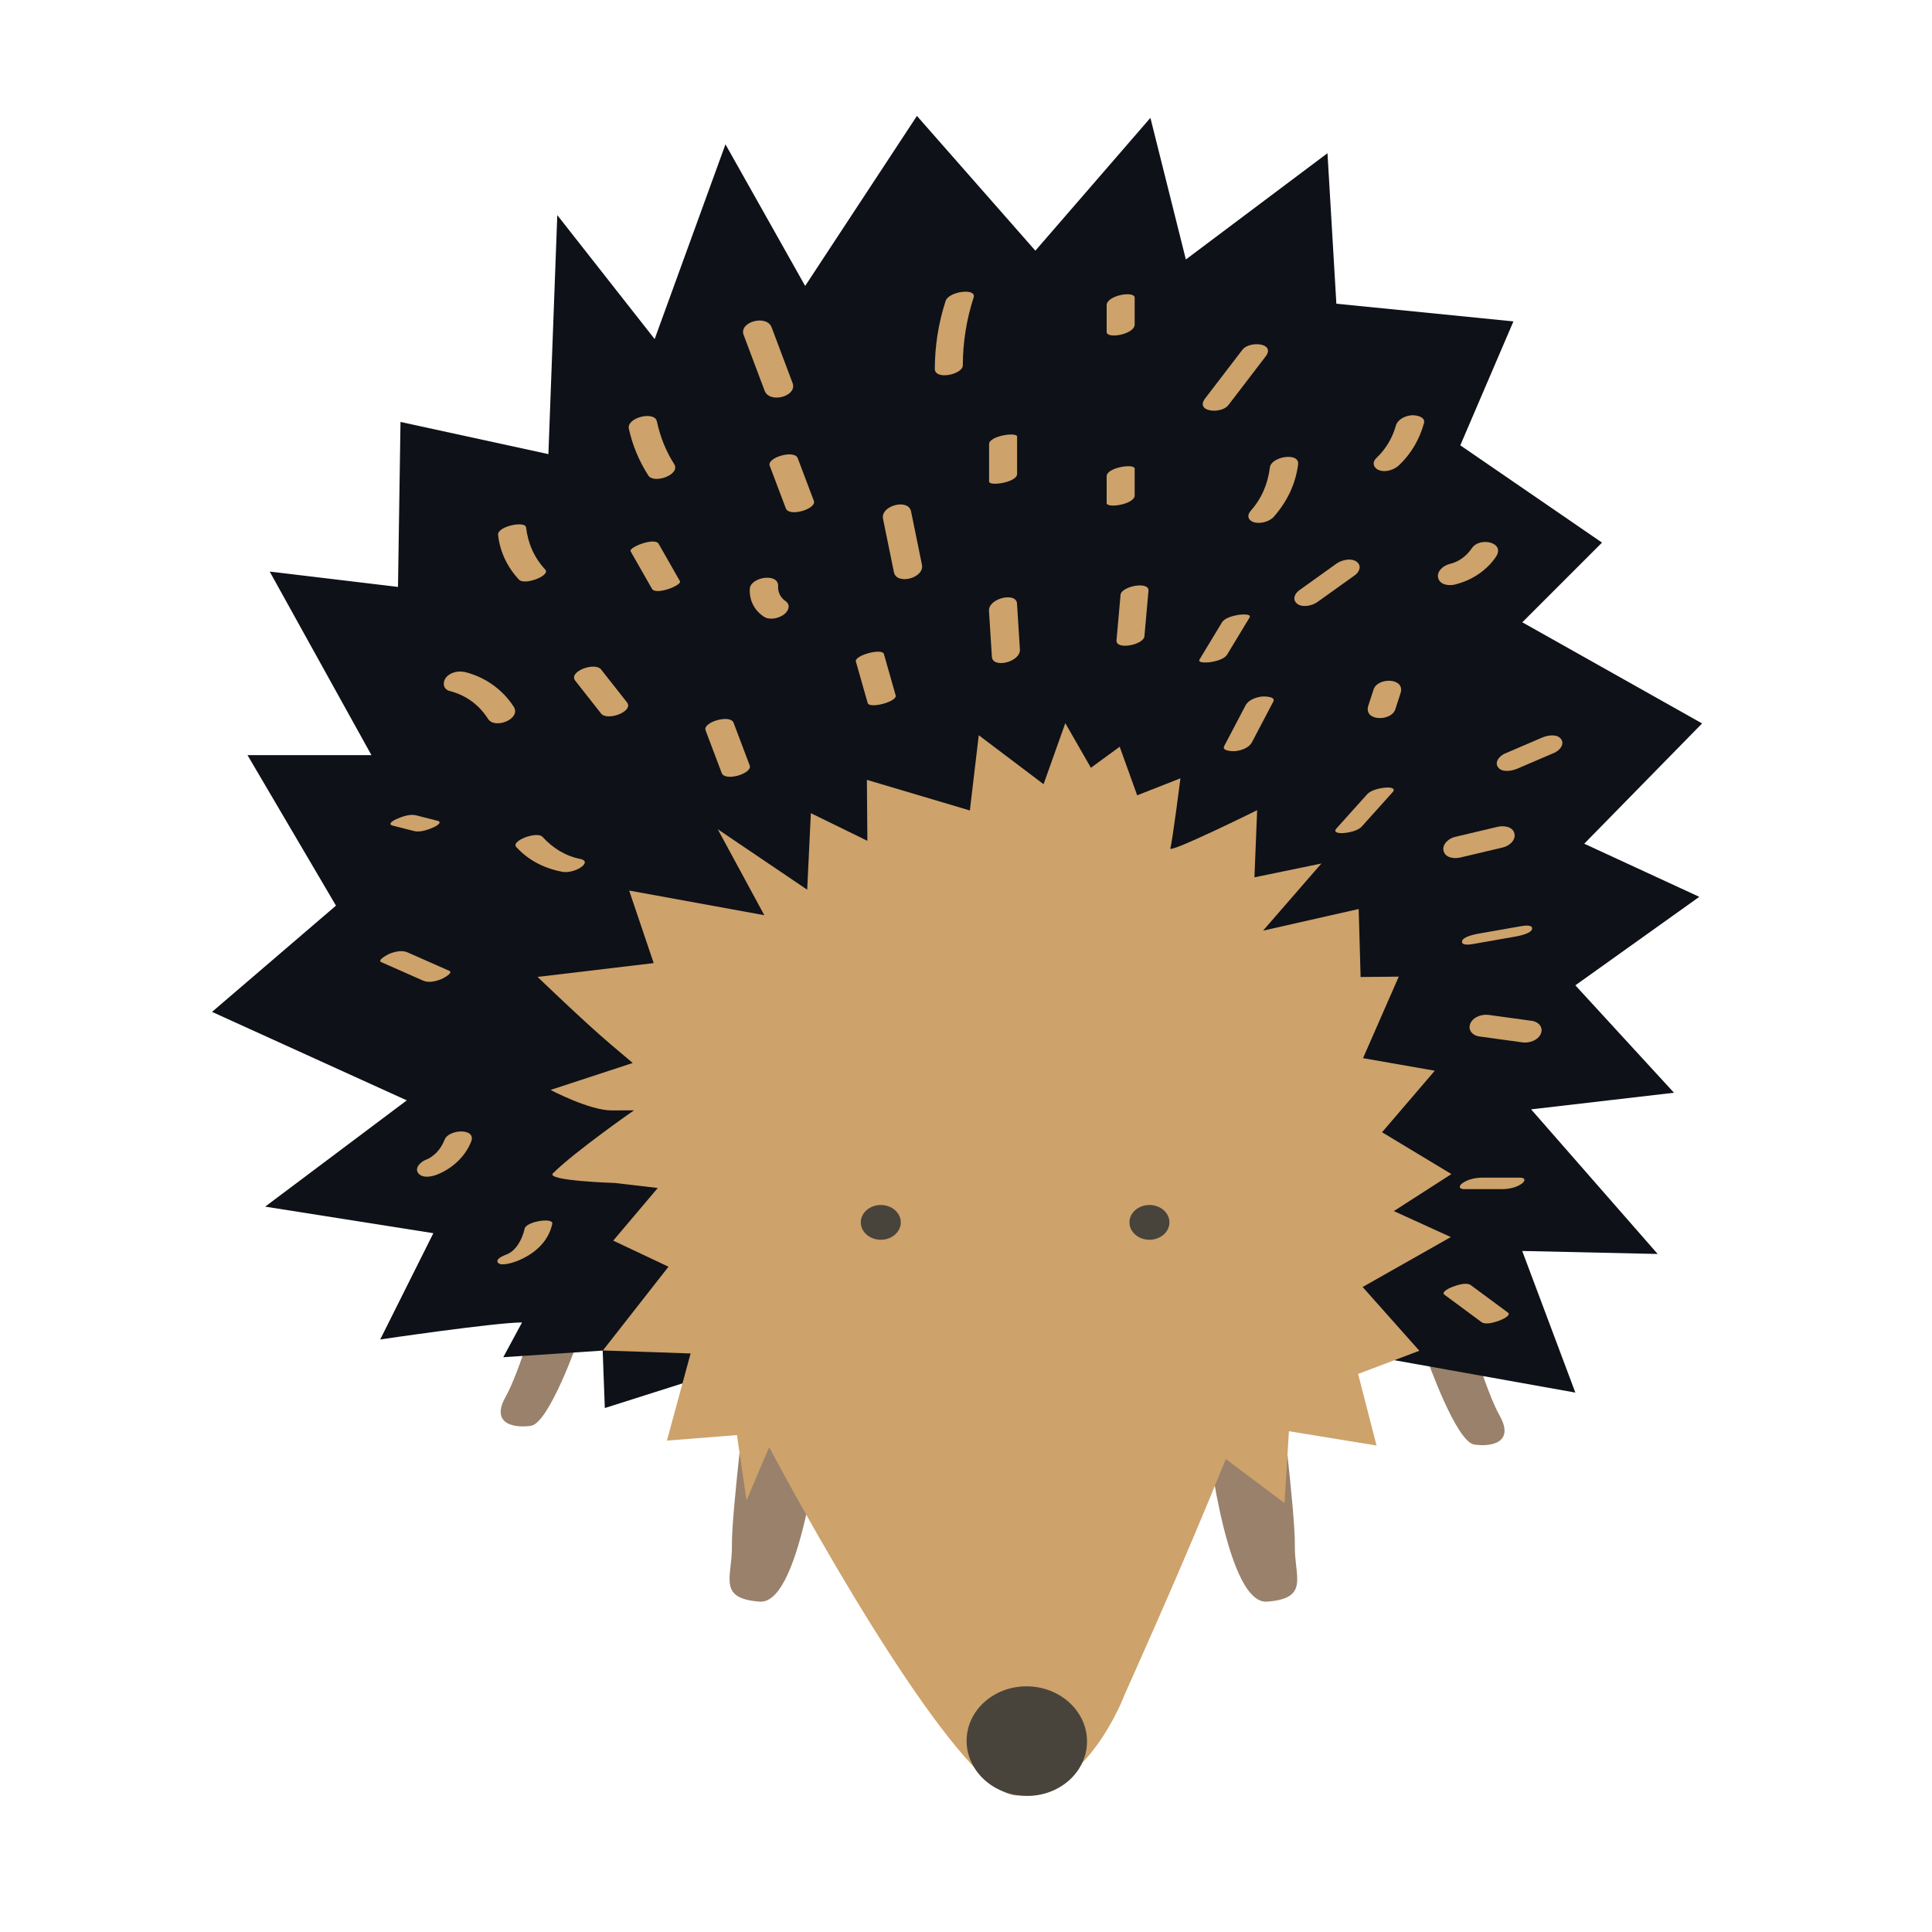 <?xml version="1.0" encoding="utf-8"?>
<!-- Generator: Adobe Illustrator 23.0.1, SVG Export Plug-In . SVG Version: 6.00 Build 0)  -->
<svg version="1.1" id="Ebene_1" xmlns="http://www.w3.org/2000/svg" xmlns:xlink="http://www.w3.org/1999/xlink" x="0px" y="0px"
	 viewBox="0 0 200 200" style="enable-background:new 0 0 200 200;" xml:space="preserve">
<style type="text/css">
	.st0{fill:#99816B;}
	.st1{fill:#0E1117;}
	.st2{fill:#CDA26B;}
	.st3{fill:#48443B;}
</style>
<g>
	<path class="st0" d="M147.72,140.66c0,0,3.01,8.61,4.9,8.88s4.14-0.27,2.64-2.96c-1.51-2.69-3.39-9.42-3.39-9.42L147.72,140.66z"/>
	<path class="st0" d="M59.86,138.72c0,0-3.01,8.61-4.9,8.88c-1.88,0.27-4.14-0.27-2.64-2.96c1.51-2.69,3.39-9.42,3.39-9.42
		L59.86,138.72z"/>
	<path class="st0" d="M124.76,146.95c0,0,1.94,19.18,6.4,18.85c4.46-0.32,2.82-2.59,2.88-5.85c0.06-3.26-1.68-17.24-1.68-17.24
		L124.76,146.95z"/>
	<path class="st0" d="M85.05,146.95c0,0-1.94,19.18-6.4,18.85c-4.46-0.32-2.82-2.59-2.88-5.85c-0.06-3.26,1.68-17.24,1.68-17.24
		L85.05,146.95z"/>
	<path class="st1" d="M106.26,150.57c21.99-1.83,36.31-10.08,36.31-10.08l20.51,3.67l-5.5-14.66l14.02,0.31l-13.1-14.97l14.79-1.72
		L163.08,102l12.83-9.16l-11.91-5.5l12.2-12.45l-18.61-10.47l8.25-8.25L151.17,46.1l5.5-12.83l-18.33-1.83l-0.92-15.58l-14.66,11
		l-3.67-14.66l-11.91,13.75L94.92,12L83.35,29.6L75.1,14.94L67.77,35.1L57.69,22.27l-0.92,24.74l-15.31-3.33L41.2,60.76l-13.28-1.59
		l10.53,19H25.62l9.16,15.58l-12.83,11l20.16,9.16l-14.66,11l17.41,2.75l-5.5,11c0,0,11.93-1.76,14.68-1.76l-1.94,3.6l10.29-0.69
		l0.22,5.95l11.34-3.6L106.26,150.57z"/>
	<path class="st2" d="M143.26,106.6"/>
	<path class="st2" d="M150.25,121.54l-5.96,3.83l5.9,2.69l-9.13,5.17l5.87,6.6l-6.34,2.4l1.91,7.41l-9.07-1.48l-0.46,7.44
		l-6.07-4.56c-4.57,11.26-8.64,20.22-10.51,24.46c0,0-3.85,10.3-11.15,10.37c-4.72,0.04-16.86-19.71-25.62-36.05l-2.34,5.5
		l-0.99-6.76l-7.25,0.57l2.45-9.02l-9.08-0.31l6.79-8.67l-5.72-2.7l4.61-5.45l-4.46-0.52c0,0-7.19-0.22-6.39-1
		c2.31-2.29,8.39-6.52,8.39-6.52s0,0-2.3,0.01s-6.34-2.12-6.34-2.12l8.51-2.79c0,0-1.53-1.29-2.2-1.86
		c-2.67-2.25-7.65-7.05-7.65-7.05l12.02-1.43l-2.54-7.51l13.99,2.55l-4.82-8.9l9.26,6.26l0.38-7.92l5.85,2.86l-0.05-6.31l10.66,3.17
		l0.92-7.79l6.71,5.07l2.25-6.32l2.65,4.62l2.98-2.18l1.81,5.03l4.48-1.76c0,0-0.85,6.66-1.05,7.25s8.99-3.95,8.99-3.95l-0.28,6.95
		l6.93-1.43l-6.04,6.95l9.9-2.24l0.2,7.04l3.95-0.04l-3.7,8.44l7.43,1.3l-5.46,6.37L150.25,121.54z"/>
	
		<ellipse transform="matrix(0.028 -1 1 0.028 -76.939 281.414)" class="st3" cx="106.22" cy="180.26" rx="5.67" ry="6.23"/>
	<ellipse class="st3" cx="91.18" cy="126.54" rx="2.07" ry="1.8"/>
	<ellipse class="st3" cx="118.99" cy="126.54" rx="2.07" ry="1.8"/>
	<g>
		<g>
			<path class="st2" d="M76.98,34.67c0.72,1.92,1.45,3.85,2.17,5.77c0.52,1.38,3.41,0.58,2.9-0.78c-0.72-1.92-1.45-3.85-2.17-5.77
				C79.36,32.52,76.47,33.32,76.98,34.67L76.98,34.67z"/>
		</g>
	</g>
	<g>
		<g>
			<path class="st2" d="M97.89,31.15c-0.74,2.29-1.11,4.62-1.12,7.03c-0.01,1.2,2.89,0.6,2.9-0.36c0.01-2.41,0.38-4.74,1.12-7.03
				C101.11,29.78,98.21,30.16,97.89,31.15L97.89,31.15z"/>
		</g>
	</g>
	<g>
		<g>
			<path class="st2" d="M65.1,44.39c0.38,1.73,1.06,3.34,2.01,4.83c0.58,0.91,3.38-0.08,2.68-1.18c-0.87-1.36-1.45-2.84-1.79-4.42
				C67.75,42.5,64.84,43.23,65.1,44.39L65.1,44.39z"/>
		</g>
	</g>
	<g>
		<g>
			<path class="st2" d="M128.62,36.2c-1.29,1.68-2.57,3.36-3.86,5.04c-1.09,1.42,1.66,1.65,2.39,0.71c1.29-1.68,2.57-3.36,3.86-5.04
				C132.1,35.48,129.34,35.26,128.62,36.2L128.62,36.2z"/>
		</g>
	</g>
	<g>
		<g>
			<path class="st2" d="M51.56,55.38c0.2,1.76,0.96,3.34,2.17,4.63c0.57,0.61,3.3-0.42,2.71-1.05c-1.13-1.22-1.79-2.71-1.98-4.36
				C54.38,53.88,51.46,54.48,51.56,55.38L51.56,55.38z"/>
		</g>
	</g>
	<g>
		<g>
			<path class="st2" d="M53.44,87.68c1.28,1.4,2.91,2.21,4.76,2.57c0.63,0.12,1.56-0.15,2.05-0.55c0.46-0.38,0.36-0.68-0.21-0.79
				c-1.52-0.3-2.84-1.14-3.88-2.28C55.59,86.02,52.86,87.04,53.44,87.68L53.44,87.68z"/>
		</g>
	</g>
	<g>
		<g>
			<path class="st2" d="M46.55,71.53c1.7,0.44,3.04,1.43,3.98,2.9c0.7,1.09,3.46-0.01,2.65-1.27c-1.14-1.77-2.92-3.04-4.96-3.57
				c-0.7-0.18-1.57-0.04-2.05,0.55C45.78,70.63,45.87,71.36,46.55,71.53L46.55,71.53z"/>
		</g>
	</g>
	<g>
		<g>
			<path class="st2" d="M40.66,85.47c0.74,0.19,1.48,0.37,2.21,0.56c0.62,0.16,1.46-0.14,2.02-0.39c0.25-0.11,0.99-0.52,0.38-0.68
				c-0.74-0.19-1.48-0.37-2.21-0.56c-0.62-0.16-1.46,0.14-2.02,0.39C40.78,84.9,40.04,85.31,40.66,85.47L40.66,85.47z"/>
		</g>
	</g>
	<g>
		<g>
			<path class="st2" d="M39.47,99.6c1.44,0.64,2.88,1.27,4.32,1.91c0.58,0.26,1.3,0.08,1.87-0.14c0.12-0.04,1.34-0.66,0.85-0.87
				c-1.44-0.64-2.88-1.27-4.32-1.91c-0.58-0.26-1.3-0.08-1.87,0.14C40.21,98.78,38.99,99.39,39.47,99.6L39.47,99.6z"/>
		</g>
	</g>
	<g>
		<g>
			<path class="st2" d="M45.25,121.59c1.55-0.61,2.9-1.84,3.52-3.4c0.58-1.46-2.32-1.3-2.74-0.22c-0.41,1.04-1.11,1.77-2.01,2.12
				c-0.48,0.19-1.14,0.83-0.72,1.36C43.74,122.01,44.7,121.81,45.25,121.59L45.25,121.59z"/>
		</g>
	</g>
	<g>
		<g>
			<path class="st2" d="M53.43,130.58c1.78-0.68,3.33-1.96,3.74-3.89c0.15-0.69-2.7-0.25-2.86,0.5c-0.22,1.02-0.85,2.29-1.89,2.68
				c-0.26,0.1-1.2,0.45-0.86,0.86C51.88,131.1,53.11,130.7,53.43,130.58L53.43,130.58z"/>
		</g>
	</g>
	<g>
		<g>
			<path class="st2" d="M59.55,70.47c0.89,1.13,1.78,2.26,2.67,3.39c0.64,0.82,3.43-0.21,2.68-1.16c-0.89-1.13-1.78-2.26-2.67-3.39
				C61.59,68.49,58.8,69.51,59.55,70.47L59.55,70.47z"/>
		</g>
	</g>
	<g>
		<g>
			<path class="st2" d="M65.28,57.07c0.74,1.29,1.47,2.58,2.21,3.88c0.4,0.71,3.13-0.37,2.9-0.78c-0.74-1.29-1.47-2.58-2.21-3.88
				C67.77,55.59,65.05,56.66,65.28,57.07L65.28,57.07z"/>
		</g>
	</g>
	<g>
		<g>
			<path class="st2" d="M152.51,97.72c1.46-0.26,2.93-0.51,4.39-0.77c0.37-0.07,1.62-0.31,1.7-0.79c0.08-0.5-0.92-0.32-1.16-0.28
				c-1.46,0.26-2.93,0.51-4.39,0.77c-0.37,0.07-1.62,0.31-1.7,0.79C151.27,97.94,152.27,97.76,152.51,97.72L152.51,97.72z"/>
		</g>
	</g>
	<g>
		<g>
			<path class="st2" d="M126.49,64.44c-0.77,1.27-1.54,2.54-2.31,3.82c-0.27,0.45,1.03,0.3,1.16,0.28c0.52-0.09,1.39-0.28,1.7-0.79
				c0.77-1.27,1.54-2.54,2.31-3.82c0.27-0.45-1.03-0.3-1.16-0.28C127.66,63.75,126.79,63.94,126.49,64.44L126.49,64.44z"/>
		</g>
	</g>
	<g>
		<g>
			<path class="st2" d="M88.6,68.48c0.41,1.43,0.81,2.86,1.22,4.29c0.18,0.64,3.08-0.14,2.9-0.78c-0.41-1.43-0.81-2.86-1.22-4.29
				C91.31,67.06,88.42,67.85,88.6,68.48L88.6,68.48z"/>
		</g>
	</g>
	<g>
		<g>
			<path class="st2" d="M77.62,60.95c-0.07,1.18,0.46,2.22,1.44,2.88c0.59,0.4,1.53,0.19,2.07-0.2c0.48-0.34,0.77-1.01,0.18-1.41
				c-0.5-0.34-0.8-0.92-0.76-1.53C80.63,59.26,77.69,59.72,77.62,60.95L77.62,60.95z"/>
		</g>
	</g>
	<g>
		<g>
			<path class="st2" d="M79.68,48.21c0.56,1.47,1.12,2.95,1.67,4.42c0.35,0.92,3.21,0.05,2.9-0.78c-0.56-1.47-1.12-2.95-1.67-4.42
				C82.23,46.51,79.36,47.38,79.68,48.21L79.68,48.21z"/>
		</g>
	</g>
	<g>
		<g>
			<path class="st2" d="M116,61.57c-0.14,1.57-0.28,3.14-0.42,4.71c-0.09,1.05,2.81,0.48,2.89-0.41c0.14-1.57,0.28-3.14,0.42-4.71
				C118.98,60.12,116.08,60.69,116,61.57L116,61.57z"/>
		</g>
	</g>
	<g>
		<g>
			<path class="st2" d="M128.93,73.04c-0.73,1.4-1.47,2.79-2.2,4.19c-0.3,0.56,1,0.55,1.22,0.52c0.62-0.09,1.35-0.34,1.66-0.93
				c0.73-1.4,1.47-2.79,2.2-4.19c0.3-0.56-1-0.55-1.22-0.52C129.97,72.2,129.23,72.45,128.93,73.04L128.93,73.04z"/>
		</g>
	</g>
	<g>
		<g>
			<path class="st2" d="M73.04,75.6c0.56,1.47,1.12,2.95,1.67,4.42c0.35,0.92,3.21,0.05,2.9-0.78c-0.56-1.47-1.12-2.95-1.67-4.42
				C75.59,73.9,72.72,74.77,73.04,75.6L73.04,75.6z"/>
		</g>
	</g>
	<g>
		<g>
			<path class="st2" d="M91.41,53.71c0.38,1.84,0.75,3.69,1.13,5.53c0.28,1.35,3.18,0.61,2.9-0.78c-0.38-1.84-0.75-3.69-1.13-5.53
				C94.03,51.58,91.13,52.33,91.41,53.71L91.41,53.71z"/>
		</g>
	</g>
	<g>
		<g>
			<path class="st2" d="M102.39,45.98c0,1.29,0,2.58,0,3.87c0,0.52,2.9,0.09,2.9-0.78c0-1.29,0-2.58,0-3.87
				C105.29,44.69,102.39,45.11,102.39,45.98L102.39,45.98z"/>
		</g>
	</g>
	<g>
		<g>
			<path class="st2" d="M114.56,31.6c0,0.92,0,1.84,0,2.77c0,0.75,2.9,0.25,2.9-0.78c0-0.92,0-1.84,0-2.77
				C117.46,30.07,114.56,30.57,114.56,31.6L114.56,31.6z"/>
		</g>
	</g>
	<g>
		<g>
			<path class="st2" d="M114.56,49.3c0,0.92,0,1.84,0,2.77c0,0.59,2.9,0.14,2.9-0.78c0-0.92,0-1.84,0-2.77
				C117.46,47.94,114.56,48.39,114.56,49.3L114.56,49.3z"/>
		</g>
	</g>
	<g>
		<g>
			<path class="st2" d="M131.46,48.38c-0.21,1.69-0.85,3.22-1.98,4.49c-0.43,0.48-0.29,1,0.32,1.19c0.62,0.2,1.61-0.05,2.05-0.55
				c1.37-1.55,2.27-3.38,2.53-5.44C134.54,46.78,131.6,47.25,131.46,48.38L131.46,48.38z"/>
		</g>
	</g>
	<g>
		<g>
			<path class="st2" d="M144.49,44.09c-0.36,1.3-1.06,2.42-2.03,3.35c-0.48,0.46-0.24,1.06,0.34,1.25c0.69,0.23,1.55-0.07,2.05-0.55
				c1.25-1.2,2.1-2.67,2.56-4.33c0.19-0.68-0.86-0.86-1.3-0.82C145.45,43.05,144.68,43.41,144.49,44.09L144.49,44.09z"/>
		</g>
	</g>
	<g>
		<g>
			<path class="st2" d="M138.36,58.34c-1.29,0.92-2.58,1.85-3.87,2.77c-0.49,0.35-0.74,1-0.18,1.41c0.57,0.41,1.55,0.17,2.07-0.2
				c1.29-0.92,2.58-1.85,3.87-2.77c0.49-0.35,0.74-1,0.18-1.41C139.86,57.73,138.88,57.97,138.36,58.34L138.36,58.34z"/>
		</g>
	</g>
	<g>
		<g>
			<path class="st2" d="M102.38,63.25c0.1,1.58,0.2,3.17,0.3,4.75c0.08,1.22,2.98,0.55,2.9-0.78c-0.1-1.58-0.2-3.17-0.3-4.75
				C105.2,61.26,102.29,61.92,102.38,63.25L102.38,63.25z"/>
		</g>
	</g>
	<g>
		<g>
			<path class="st2" d="M152.39,56.72c-0.59,0.85-1.34,1.43-2.35,1.67c-0.61,0.15-1.35,0.75-1.16,1.45c0.2,0.73,1.13,0.82,1.73,0.67
				c1.69-0.41,3.24-1.4,4.23-2.84C155.9,56.14,153.2,55.55,152.39,56.72L152.39,56.72z"/>
		</g>
	</g>
	<g>
		<g>
			<path class="st2" d="M142.19,71.38c-0.18,0.55-0.36,1.11-0.54,1.66c-0.53,1.63,2.36,1.68,2.79,0.39
				c0.18-0.55,0.36-1.11,0.54-1.66C145.51,70.14,142.61,70.08,142.19,71.38L142.19,71.38z"/>
		</g>
	</g>
	<g>
		<g>
			<path class="st2" d="M159.65,76.35c-1.29,0.55-2.58,1.11-3.87,1.66c-0.51,0.22-1.1,0.84-0.71,1.41c0.41,0.58,1.43,0.39,1.96,0.17
				c1.29-0.55,2.58-1.11,3.87-1.66c0.51-0.22,1.1-0.84,0.71-1.41C161.2,75.93,160.18,76.12,159.65,76.35L159.65,76.35z"/>
		</g>
	</g>
	<g>
		<g>
			<path class="st2" d="M151.17,88.77c1.48-0.35,2.96-0.7,4.44-1.05c0.62-0.15,1.34-0.75,1.16-1.45c-0.18-0.73-1.14-0.82-1.73-0.68
				c-1.48,0.35-2.96,0.7-4.44,1.05c-0.62,0.15-1.34,0.75-1.16,1.45C149.62,88.83,150.58,88.91,151.17,88.77L151.17,88.77z"/>
		</g>
	</g>
	<g>
		<g>
			<path class="st2" d="M153.11,107.29c1.51,0.21,3.01,0.41,4.52,0.62c0.69,0.09,1.6-0.22,1.88-0.91c0.28-0.67-0.26-1.23-0.91-1.32
				c-1.51-0.21-3.01-0.41-4.52-0.62c-0.69-0.09-1.6,0.22-1.88,0.91C151.93,106.65,152.46,107.2,153.11,107.29L153.11,107.29z"/>
		</g>
	</g>
	<g>
		<g>
			<path class="st2" d="M151.59,123.1c1.29,0,2.58,0,3.87,0c0.68,0,1.48-0.15,2.05-0.55c0.42-0.29,0.43-0.64-0.17-0.64
				c-1.29,0-2.58,0-3.87,0c-0.68,0-1.48,0.15-2.05,0.55C151,122.74,150.99,123.1,151.59,123.1L151.59,123.1z"/>
		</g>
	</g>
	<g>
		<g>
			<path class="st2" d="M149.53,134.03c1.28,0.94,2.55,1.88,3.83,2.83c0.45,0.33,1.41,0.01,1.87-0.16c0.18-0.07,1.28-0.52,0.86-0.83
				c-1.28-0.94-2.55-1.88-3.83-2.83c-0.45-0.33-1.41-0.01-1.87,0.16C150.22,133.26,149.12,133.72,149.53,134.03L149.53,134.03z"/>
		</g>
	</g>
	<g>
		<g>
			<path class="st2" d="M140.98,85.55c1.06-1.18,2.12-2.36,3.18-3.54c0.42-0.47-0.38-0.51-0.69-0.48c-0.58,0.04-1.52,0.23-1.94,0.69
				c-1.06,1.18-2.12,2.36-3.18,3.54c-0.42,0.47,0.38,0.51,0.69,0.48C139.62,86.2,140.56,86.02,140.98,85.55L140.98,85.55z"/>
		</g>
	</g>
</g>
</svg>
